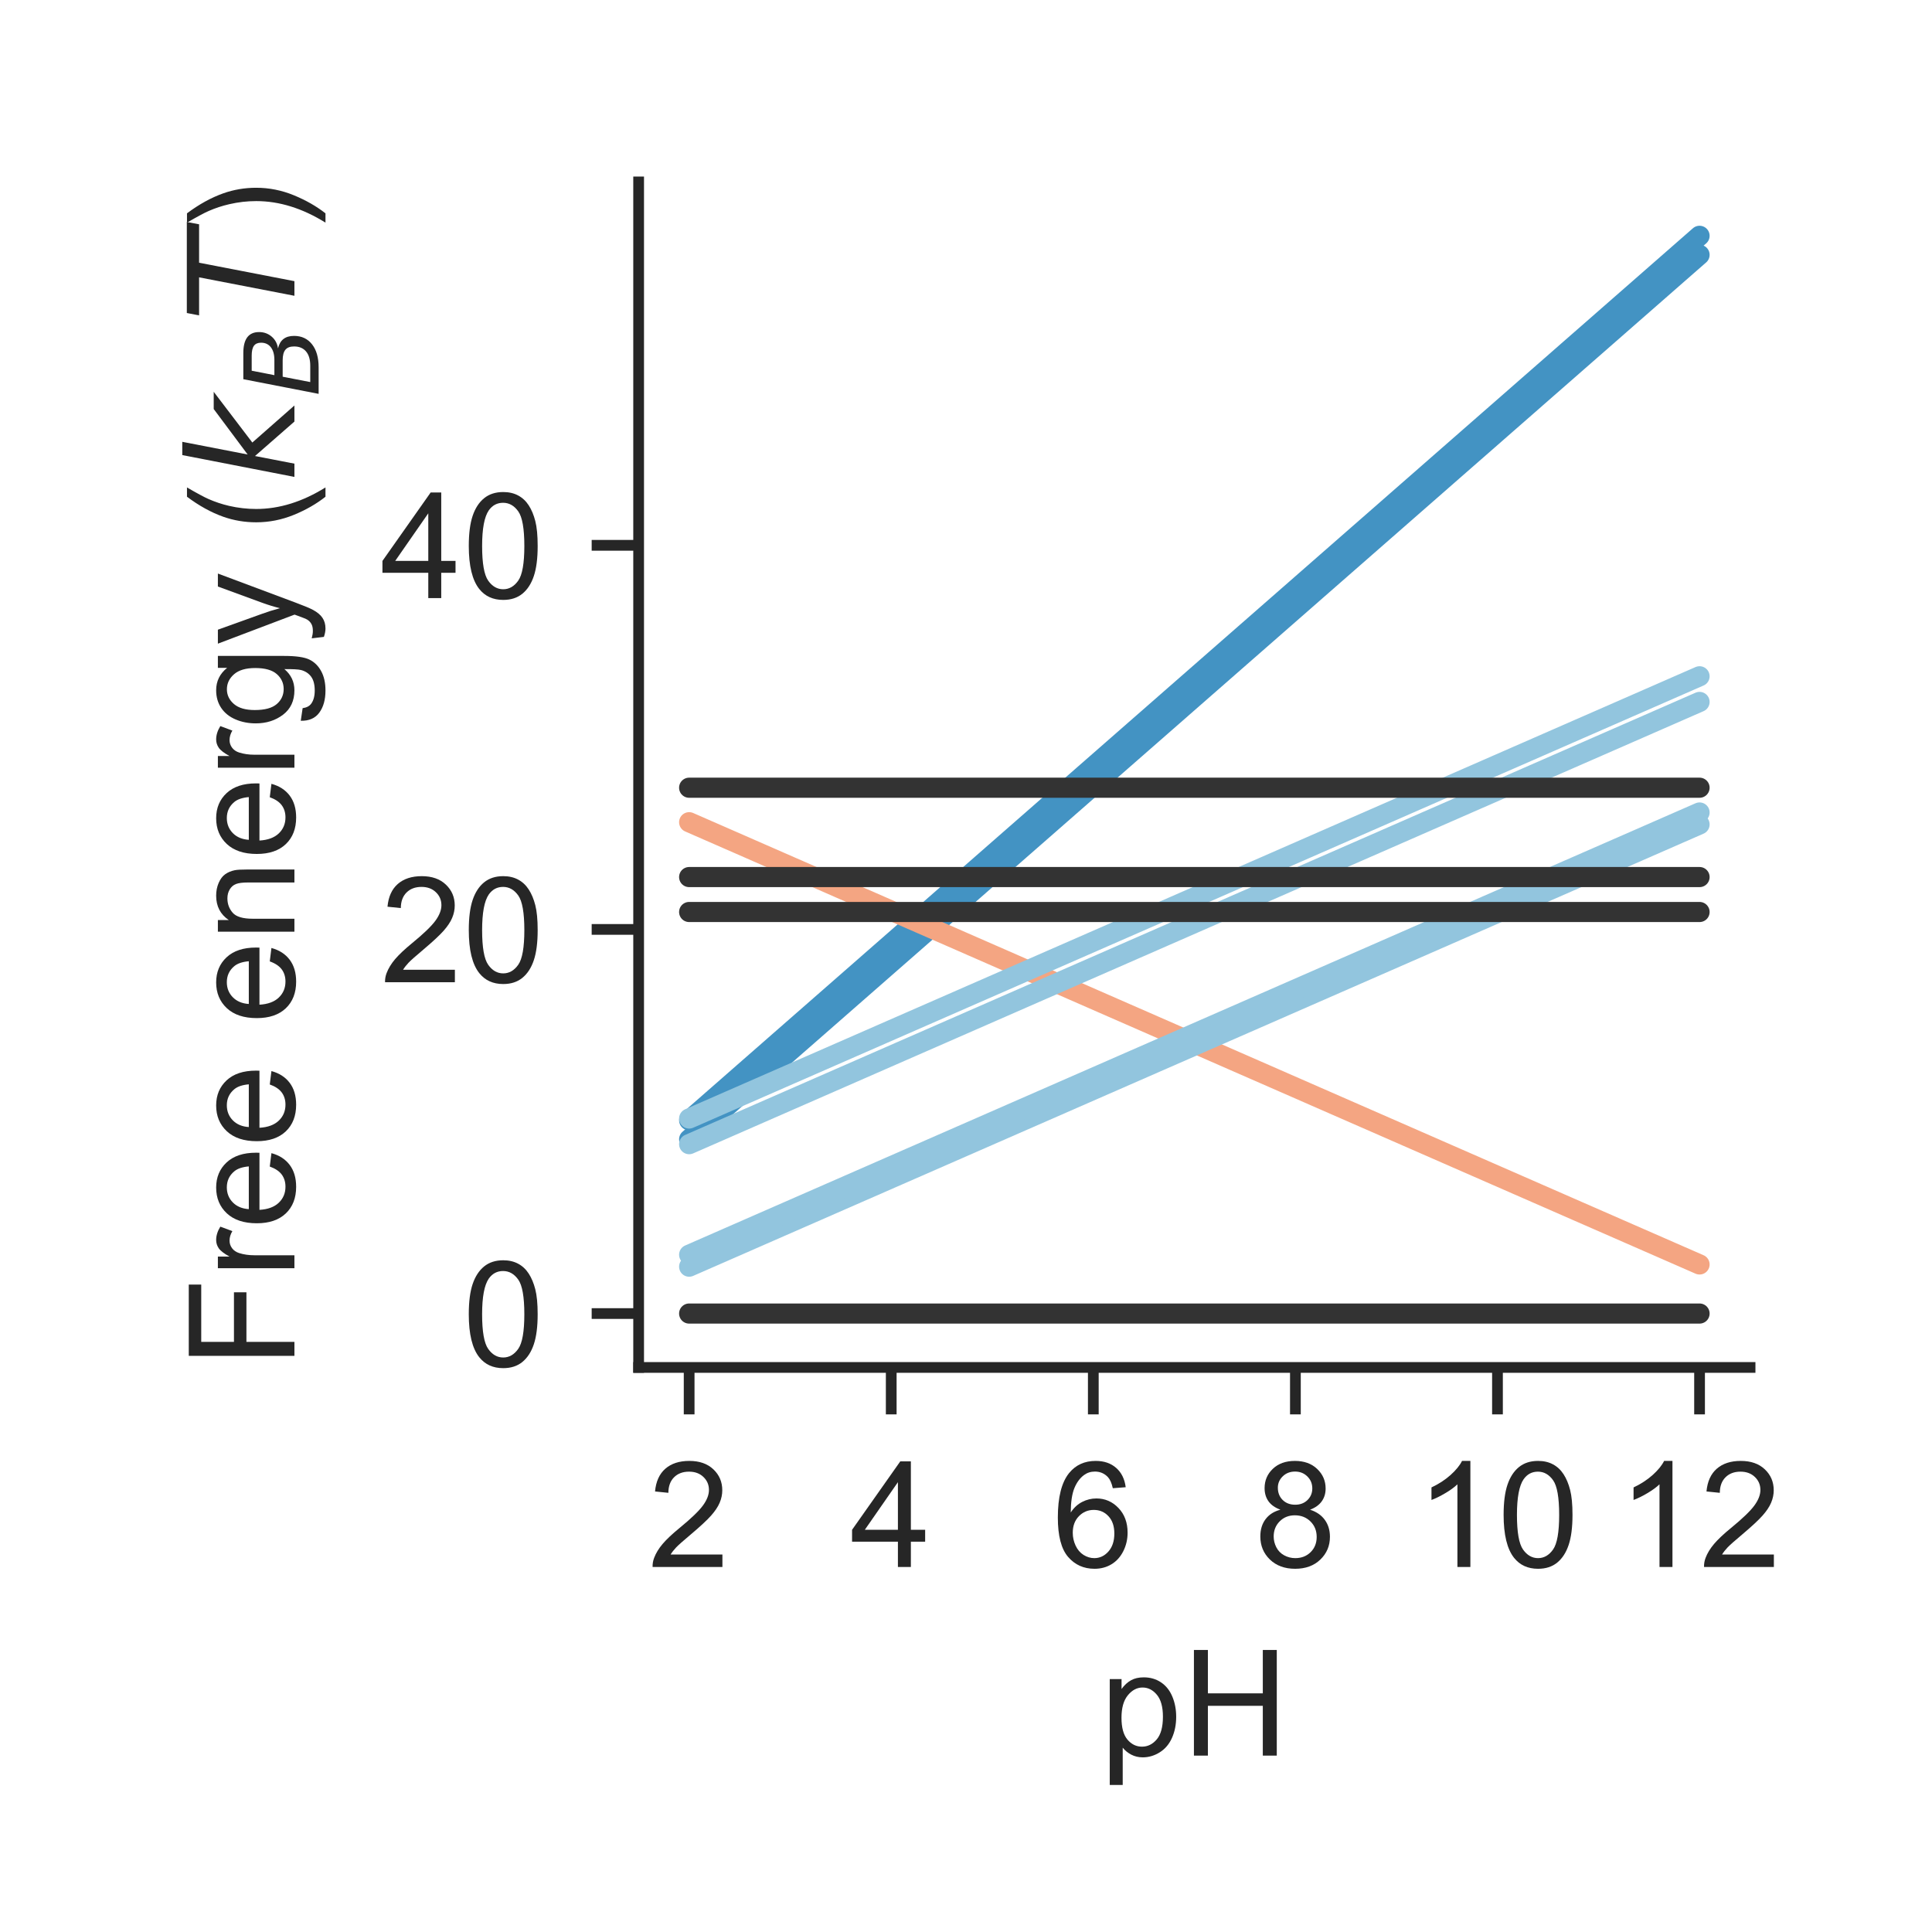 <?xml version="1.0" encoding="utf-8" standalone="no"?>
<!DOCTYPE svg PUBLIC "-//W3C//DTD SVG 1.1//EN"
  "http://www.w3.org/Graphics/SVG/1.1/DTD/svg11.dtd">
<!-- Created with matplotlib (http://matplotlib.org/) -->
<svg height="144pt" version="1.1" viewBox="0 0 144 144" width="144pt" xmlns="http://www.w3.org/2000/svg" xmlns:xlink="http://www.w3.org/1999/xlink">
 <defs>
  <style type="text/css">
*{stroke-linecap:butt;stroke-linejoin:round;}
  </style>
 </defs>
 <g id="figure_1">
  <g id="patch_1">
   <path d="M 0 144 
L 144 144 
L 144 0 
L 0 0 
z
" style="fill:#ffffff;"/>
  </g>
  <g id="axes_1">
   <g id="patch_2">
    <path d="M 47.6 101.92 
L 130.44 101.92 
L 130.44 13.56 
L 47.6 13.56 
z
" style="fill:#ffffff;"/>
   </g>
   <g id="matplotlib.axis_1">
    <g id="xtick_1">
     <g id="line2d_1">
      <defs>
       <path d="M 0 0 
L 0 3.5 
" id="ma3c5b1d5de" style="stroke:#262626;stroke-width:0.8;"/>
      </defs>
      <g>
       <use style="fill:#262626;stroke:#262626;stroke-width:0.8;" x="51.365" xlink:href="#ma3c5b1d5de" y="101.92"/>
      </g>
     </g>
     <g id="text_1">
      <!-- 2 -->
      <defs>
       <path d="M 50.344 8.453 
L 50.344 0 
L 3.031 0 
Q 2.938 3.172 4.047 6.109 
Q 5.859 10.938 9.828 15.625 
Q 13.812 20.312 21.344 26.469 
Q 33.016 36.031 37.109 41.625 
Q 41.219 47.219 41.219 52.203 
Q 41.219 57.422 37.469 61 
Q 33.734 64.594 27.734 64.594 
Q 21.391 64.594 17.578 60.781 
Q 13.766 56.984 13.719 50.25 
L 4.688 51.172 
Q 5.609 61.281 11.656 66.578 
Q 17.719 71.875 27.938 71.875 
Q 38.234 71.875 44.234 66.156 
Q 50.25 60.453 50.25 52 
Q 50.25 47.703 48.484 43.547 
Q 46.734 39.406 42.656 34.812 
Q 38.578 30.219 29.109 22.219 
Q 21.188 15.578 18.938 13.203 
Q 16.703 10.844 15.234 8.453 
z
" id="ArialMT-32"/>
      </defs>
      <g style="fill:#262626;" transform="translate(48.307 116.794)scale(0.11 -0.11)">
       <use xlink:href="#ArialMT-32"/>
      </g>
     </g>
    </g>
    <g id="xtick_2">
     <g id="line2d_2">
      <g>
       <use style="fill:#262626;stroke:#262626;stroke-width:0.8;" x="66.427" xlink:href="#ma3c5b1d5de" y="101.92"/>
      </g>
     </g>
     <g id="text_2">
      <!-- 4 -->
      <defs>
       <path d="M 32.328 0 
L 32.328 17.141 
L 1.266 17.141 
L 1.266 25.203 
L 33.938 71.578 
L 41.109 71.578 
L 41.109 25.203 
L 50.781 25.203 
L 50.781 17.141 
L 41.109 17.141 
L 41.109 0 
z
M 32.328 25.203 
L 32.328 57.469 
L 9.906 25.203 
z
" id="ArialMT-34"/>
      </defs>
      <g style="fill:#262626;" transform="translate(63.369 116.794)scale(0.11 -0.11)">
       <use xlink:href="#ArialMT-34"/>
      </g>
     </g>
    </g>
    <g id="xtick_3">
     <g id="line2d_3">
      <g>
       <use style="fill:#262626;stroke:#262626;stroke-width:0.8;" x="81.489" xlink:href="#ma3c5b1d5de" y="101.92"/>
      </g>
     </g>
     <g id="text_3">
      <!-- 6 -->
      <defs>
       <path d="M 49.75 54.047 
L 41.016 53.375 
Q 39.844 58.547 37.703 60.891 
Q 34.125 64.656 28.906 64.656 
Q 24.703 64.656 21.531 62.312 
Q 17.391 59.281 14.984 53.469 
Q 12.594 47.656 12.5 36.922 
Q 15.672 41.75 20.266 44.094 
Q 24.859 46.438 29.891 46.438 
Q 38.672 46.438 44.844 39.969 
Q 51.031 33.5 51.031 23.25 
Q 51.031 16.5 48.125 10.719 
Q 45.219 4.938 40.141 1.859 
Q 35.062 -1.219 28.609 -1.219 
Q 17.625 -1.219 10.688 6.859 
Q 3.766 14.938 3.766 33.5 
Q 3.766 54.25 11.422 63.672 
Q 18.109 71.875 29.438 71.875 
Q 37.891 71.875 43.281 67.141 
Q 48.688 62.406 49.75 54.047 
z
M 13.875 23.188 
Q 13.875 18.656 15.797 14.5 
Q 17.719 10.359 21.188 8.172 
Q 24.656 6 28.469 6 
Q 34.031 6 38.031 10.484 
Q 42.047 14.984 42.047 22.703 
Q 42.047 30.125 38.078 34.391 
Q 34.125 38.672 28.125 38.672 
Q 22.172 38.672 18.016 34.391 
Q 13.875 30.125 13.875 23.188 
z
" id="ArialMT-36"/>
      </defs>
      <g style="fill:#262626;" transform="translate(78.431 116.794)scale(0.11 -0.11)">
       <use xlink:href="#ArialMT-36"/>
      </g>
     </g>
    </g>
    <g id="xtick_4">
     <g id="line2d_4">
      <g>
       <use style="fill:#262626;stroke:#262626;stroke-width:0.8;" x="96.551" xlink:href="#ma3c5b1d5de" y="101.92"/>
      </g>
     </g>
     <g id="text_4">
      <!-- 8 -->
      <defs>
       <path d="M 17.672 38.812 
Q 12.203 40.828 9.562 44.531 
Q 6.938 48.25 6.938 53.422 
Q 6.938 61.234 12.547 66.547 
Q 18.172 71.875 27.484 71.875 
Q 36.859 71.875 42.578 66.422 
Q 48.297 60.984 48.297 53.172 
Q 48.297 48.188 45.672 44.5 
Q 43.062 40.828 37.75 38.812 
Q 44.344 36.672 47.781 31.875 
Q 51.219 27.094 51.219 20.453 
Q 51.219 11.281 44.719 5.031 
Q 38.234 -1.219 27.641 -1.219 
Q 17.047 -1.219 10.547 5.047 
Q 4.047 11.328 4.047 20.703 
Q 4.047 27.688 7.594 32.391 
Q 11.141 37.109 17.672 38.812 
z
M 15.922 53.719 
Q 15.922 48.641 19.188 45.406 
Q 22.469 42.188 27.688 42.188 
Q 32.766 42.188 36.016 45.375 
Q 39.266 48.578 39.266 53.219 
Q 39.266 58.062 35.906 61.359 
Q 32.562 64.656 27.594 64.656 
Q 22.562 64.656 19.234 61.422 
Q 15.922 58.203 15.922 53.719 
z
M 13.094 20.656 
Q 13.094 16.891 14.875 13.375 
Q 16.656 9.859 20.172 7.922 
Q 23.688 6 27.734 6 
Q 34.031 6 38.125 10.047 
Q 42.234 14.109 42.234 20.359 
Q 42.234 26.703 38.016 30.859 
Q 33.797 35.016 27.438 35.016 
Q 21.234 35.016 17.156 30.906 
Q 13.094 26.812 13.094 20.656 
z
" id="ArialMT-38"/>
      </defs>
      <g style="fill:#262626;" transform="translate(93.492 116.794)scale(0.11 -0.11)">
       <use xlink:href="#ArialMT-38"/>
      </g>
     </g>
    </g>
    <g id="xtick_5">
     <g id="line2d_5">
      <g>
       <use style="fill:#262626;stroke:#262626;stroke-width:0.8;" x="111.613" xlink:href="#ma3c5b1d5de" y="101.92"/>
      </g>
     </g>
     <g id="text_5">
      <!-- 10 -->
      <defs>
       <path d="M 37.25 0 
L 28.469 0 
L 28.469 56 
Q 25.297 52.984 20.141 49.953 
Q 14.984 46.922 10.891 45.406 
L 10.891 53.906 
Q 18.266 57.375 23.781 62.297 
Q 29.297 67.234 31.594 71.875 
L 37.25 71.875 
z
" id="ArialMT-31"/>
       <path d="M 4.156 35.297 
Q 4.156 48 6.766 55.734 
Q 9.375 63.484 14.516 67.672 
Q 19.672 71.875 27.484 71.875 
Q 33.25 71.875 37.594 69.547 
Q 41.938 67.234 44.766 62.859 
Q 47.609 58.5 49.219 52.219 
Q 50.828 45.953 50.828 35.297 
Q 50.828 22.703 48.234 14.969 
Q 45.656 7.234 40.5 3 
Q 35.359 -1.219 27.484 -1.219 
Q 17.141 -1.219 11.234 6.203 
Q 4.156 15.141 4.156 35.297 
z
M 13.188 35.297 
Q 13.188 17.672 17.312 11.828 
Q 21.438 6 27.484 6 
Q 33.547 6 37.672 11.859 
Q 41.797 17.719 41.797 35.297 
Q 41.797 52.984 37.672 58.781 
Q 33.547 64.594 27.391 64.594 
Q 21.344 64.594 17.719 59.469 
Q 13.188 52.938 13.188 35.297 
z
" id="ArialMT-30"/>
      </defs>
      <g style="fill:#262626;" transform="translate(105.496 116.794)scale(0.11 -0.11)">
       <use xlink:href="#ArialMT-31"/>
       <use x="55.615" xlink:href="#ArialMT-30"/>
      </g>
     </g>
    </g>
    <g id="xtick_6">
     <g id="line2d_6">
      <g>
       <use style="fill:#262626;stroke:#262626;stroke-width:0.8;" x="126.675" xlink:href="#ma3c5b1d5de" y="101.92"/>
      </g>
     </g>
     <g id="text_6">
      <!-- 12 -->
      <g style="fill:#262626;" transform="translate(120.558 116.794)scale(0.11 -0.11)">
       <use xlink:href="#ArialMT-31"/>
       <use x="55.615" xlink:href="#ArialMT-32"/>
      </g>
     </g>
    </g>
    <g id="text_7">
     <!-- pH -->
     <defs>
      <path d="M 6.594 -19.875 
L 6.594 51.859 
L 14.594 51.859 
L 14.594 45.125 
Q 17.438 49.078 21 51.047 
Q 24.562 53.031 29.641 53.031 
Q 36.281 53.031 41.359 49.609 
Q 46.438 46.188 49.016 39.953 
Q 51.609 33.734 51.609 26.312 
Q 51.609 18.359 48.75 11.984 
Q 45.906 5.609 40.453 2.219 
Q 35.016 -1.172 29 -1.172 
Q 24.609 -1.172 21.109 0.688 
Q 17.625 2.547 15.375 5.375 
L 15.375 -19.875 
z
M 14.547 25.641 
Q 14.547 15.625 18.594 10.844 
Q 22.656 6.062 28.422 6.062 
Q 34.281 6.062 38.453 11.016 
Q 42.625 15.969 42.625 26.375 
Q 42.625 36.281 38.547 41.203 
Q 34.469 46.141 28.812 46.141 
Q 23.188 46.141 18.859 40.891 
Q 14.547 35.641 14.547 25.641 
z
" id="ArialMT-70"/>
      <path d="M 8.016 0 
L 8.016 71.578 
L 17.484 71.578 
L 17.484 42.188 
L 54.688 42.188 
L 54.688 71.578 
L 64.156 71.578 
L 64.156 0 
L 54.688 0 
L 54.688 33.734 
L 17.484 33.734 
L 17.484 0 
z
" id="ArialMT-48"/>
     </defs>
     <g style="fill:#262626;" transform="translate(81.989 130.853)scale(0.11 -0.11)">
      <use xlink:href="#ArialMT-70"/>
      <use x="55.615" xlink:href="#ArialMT-48"/>
     </g>
    </g>
   </g>
   <g id="matplotlib.axis_2">
    <g id="ytick_1">
     <g id="line2d_7">
      <defs>
       <path d="M 0 0 
L -3.5 0 
" id="m743b76befd" style="stroke:#262626;stroke-width:0.8;"/>
      </defs>
      <g>
       <use style="fill:#262626;stroke:#262626;stroke-width:0.8;" x="47.6" xlink:href="#m743b76befd" y="97.904"/>
      </g>
     </g>
     <g id="text_8">
      <!-- 0 -->
      <g style="fill:#262626;" transform="translate(34.483 101.84)scale(0.11 -0.11)">
       <use xlink:href="#ArialMT-30"/>
      </g>
     </g>
    </g>
    <g id="ytick_2">
     <g id="line2d_8">
      <g>
       <use style="fill:#262626;stroke:#262626;stroke-width:0.8;" x="47.6" xlink:href="#m743b76befd" y="69.274"/>
      </g>
     </g>
     <g id="text_9">
      <!-- 20 -->
      <g style="fill:#262626;" transform="translate(28.366 73.21)scale(0.11 -0.11)">
       <use xlink:href="#ArialMT-32"/>
       <use x="55.615" xlink:href="#ArialMT-30"/>
      </g>
     </g>
    </g>
    <g id="ytick_3">
     <g id="line2d_9">
      <g>
       <use style="fill:#262626;stroke:#262626;stroke-width:0.8;" x="47.6" xlink:href="#m743b76befd" y="40.644"/>
      </g>
     </g>
     <g id="text_10">
      <!-- 40 -->
      <g style="fill:#262626;" transform="translate(28.366 44.58)scale(0.11 -0.11)">
       <use xlink:href="#ArialMT-34"/>
       <use x="55.615" xlink:href="#ArialMT-30"/>
      </g>
     </g>
    </g>
    <g id="text_11">
     <!-- Free energy ($k_B T$) -->
     <defs>
      <path d="M 8.203 0 
L 8.203 71.578 
L 56.5 71.578 
L 56.5 63.141 
L 17.672 63.141 
L 17.672 40.969 
L 51.266 40.969 
L 51.266 32.516 
L 17.672 32.516 
L 17.672 0 
z
" id="ArialMT-46"/>
      <path d="M 6.5 0 
L 6.5 51.859 
L 14.406 51.859 
L 14.406 44 
Q 17.438 49.516 20 51.266 
Q 22.562 53.031 25.641 53.031 
Q 30.078 53.031 34.672 50.203 
L 31.641 42.047 
Q 28.422 43.953 25.203 43.953 
Q 22.312 43.953 20.016 42.219 
Q 17.719 40.484 16.75 37.406 
Q 15.281 32.719 15.281 27.156 
L 15.281 0 
z
" id="ArialMT-72"/>
      <path d="M 42.094 16.703 
L 51.172 15.578 
Q 49.031 7.625 43.219 3.219 
Q 37.406 -1.172 28.375 -1.172 
Q 17 -1.172 10.328 5.828 
Q 3.656 12.844 3.656 25.484 
Q 3.656 38.578 10.391 45.797 
Q 17.141 53.031 27.875 53.031 
Q 38.281 53.031 44.875 45.953 
Q 51.469 38.875 51.469 26.031 
Q 51.469 25.25 51.422 23.688 
L 12.75 23.688 
Q 13.234 15.141 17.578 10.594 
Q 21.922 6.062 28.422 6.062 
Q 33.25 6.062 36.672 8.594 
Q 40.094 11.141 42.094 16.703 
z
M 13.234 30.906 
L 42.188 30.906 
Q 41.609 37.453 38.875 40.719 
Q 34.672 45.797 27.984 45.797 
Q 21.922 45.797 17.797 41.75 
Q 13.672 37.703 13.234 30.906 
z
" id="ArialMT-65"/>
      <path id="ArialMT-20"/>
      <path d="M 6.594 0 
L 6.594 51.859 
L 14.5 51.859 
L 14.5 44.484 
Q 20.219 53.031 31 53.031 
Q 35.688 53.031 39.625 51.344 
Q 43.562 49.656 45.516 46.922 
Q 47.469 44.188 48.25 40.438 
Q 48.734 37.984 48.734 31.891 
L 48.734 0 
L 39.938 0 
L 39.938 31.547 
Q 39.938 36.922 38.906 39.578 
Q 37.891 42.234 35.281 43.812 
Q 32.672 45.406 29.156 45.406 
Q 23.531 45.406 19.453 41.844 
Q 15.375 38.281 15.375 28.328 
L 15.375 0 
z
" id="ArialMT-6e"/>
      <path d="M 4.984 -4.297 
L 13.531 -5.562 
Q 14.062 -9.516 16.5 -11.328 
Q 19.781 -13.766 25.438 -13.766 
Q 31.547 -13.766 34.859 -11.328 
Q 38.188 -8.891 39.359 -4.5 
Q 40.047 -1.812 39.984 6.781 
Q 34.234 0 25.641 0 
Q 14.938 0 9.078 7.719 
Q 3.219 15.438 3.219 26.219 
Q 3.219 33.641 5.906 39.906 
Q 8.594 46.188 13.688 49.609 
Q 18.797 53.031 25.688 53.031 
Q 34.859 53.031 40.828 45.609 
L 40.828 51.859 
L 48.922 51.859 
L 48.922 7.031 
Q 48.922 -5.078 46.453 -10.125 
Q 44 -15.188 38.641 -18.109 
Q 33.297 -21.047 25.484 -21.047 
Q 16.219 -21.047 10.5 -16.875 
Q 4.781 -12.703 4.984 -4.297 
z
M 12.25 26.859 
Q 12.25 16.656 16.297 11.969 
Q 20.359 7.281 26.469 7.281 
Q 32.516 7.281 36.609 11.938 
Q 40.719 16.609 40.719 26.562 
Q 40.719 36.078 36.5 40.906 
Q 32.281 45.75 26.312 45.75 
Q 20.453 45.75 16.344 40.984 
Q 12.25 36.234 12.25 26.859 
z
" id="ArialMT-67"/>
      <path d="M 6.203 -19.969 
L 5.219 -11.719 
Q 8.109 -12.5 10.25 -12.5 
Q 13.188 -12.5 14.938 -11.516 
Q 16.703 -10.547 17.828 -8.797 
Q 18.656 -7.469 20.516 -2.25 
Q 20.75 -1.516 21.297 -0.094 
L 1.609 51.859 
L 11.078 51.859 
L 21.875 21.828 
Q 23.969 16.109 25.641 9.812 
Q 27.156 15.875 29.25 21.625 
L 40.328 51.859 
L 49.125 51.859 
L 29.391 -0.875 
Q 26.219 -9.422 24.469 -12.641 
Q 22.125 -17 19.094 -19.016 
Q 16.062 -21.047 11.859 -21.047 
Q 9.328 -21.047 6.203 -19.969 
z
" id="ArialMT-79"/>
      <path d="M 23.391 -21.047 
Q 16.109 -11.859 11.078 0.438 
Q 6.062 12.75 6.062 25.922 
Q 6.062 37.547 9.812 48.188 
Q 14.203 60.547 23.391 72.797 
L 29.688 72.797 
Q 23.781 62.641 21.875 58.297 
Q 18.891 51.562 17.188 44.234 
Q 15.094 35.109 15.094 25.875 
Q 15.094 2.391 29.688 -21.047 
z
" id="ArialMT-28"/>
      <path d="M 18.312 75.984 
L 27.297 75.984 
L 18.703 31.688 
L 49.516 54.688 
L 61.188 54.688 
L 26.812 28.516 
L 51.906 0 
L 41.016 0 
L 17.672 26.703 
L 12.5 0 
L 3.516 0 
z
" id="DejaVuSans-Oblique-6b"/>
      <path d="M 16.891 72.906 
L 42.094 72.906 
Q 52.344 72.906 57.422 69.094 
Q 62.5 65.281 62.5 57.625 
Q 62.5 50.594 58.125 45.484 
Q 53.766 40.375 46.688 39.312 
Q 52.734 37.938 55.766 34.078 
Q 58.797 30.219 58.797 23.781 
Q 58.797 12.797 50.656 6.391 
Q 42.531 0 28.422 0 
L 2.688 0 
z
M 19.281 34.812 
L 14.109 8.109 
L 29.984 8.109 
Q 38.922 8.109 43.75 12.203 
Q 48.578 16.312 48.578 23.781 
Q 48.578 29.547 45.375 32.172 
Q 42.188 34.812 35.109 34.812 
z
M 25.094 64.797 
L 20.797 42.828 
L 35.5 42.828 
Q 43.359 42.828 47.781 46.234 
Q 52.203 49.656 52.203 55.719 
Q 52.203 60.453 49.219 62.625 
Q 46.234 64.797 39.703 64.797 
z
" id="DejaVuSans-Oblique-42"/>
      <path d="M 5.906 72.906 
L 67.578 72.906 
L 66.016 64.594 
L 39.984 64.594 
L 27.484 0 
L 17.578 0 
L 30.078 64.594 
L 4.297 64.594 
z
" id="DejaVuSans-Oblique-54"/>
      <path d="M 12.359 -21.047 
L 6.062 -21.047 
Q 20.656 2.391 20.656 25.875 
Q 20.656 35.062 18.562 44.094 
Q 16.891 51.422 13.922 58.156 
Q 12.016 62.547 6.062 72.797 
L 12.359 72.797 
Q 21.531 60.547 25.922 48.188 
Q 29.688 37.547 29.688 25.922 
Q 29.688 12.75 24.625 0.438 
Q 19.578 -11.859 12.359 -21.047 
z
" id="ArialMT-29"/>
     </defs>
     <g style="fill:#262626;" transform="translate(21.946 101.96)rotate(-90)scale(0.11 -0.11)">
      <use transform="translate(0 0.016)" xlink:href="#ArialMT-46"/>
      <use transform="translate(61.084 0.016)" xlink:href="#ArialMT-72"/>
      <use transform="translate(94.385 0.016)" xlink:href="#ArialMT-65"/>
      <use transform="translate(150 0.016)" xlink:href="#ArialMT-65"/>
      <use transform="translate(205.615 0.016)" xlink:href="#ArialMT-20"/>
      <use transform="translate(233.398 0.016)" xlink:href="#ArialMT-65"/>
      <use transform="translate(289.014 0.016)" xlink:href="#ArialMT-6e"/>
      <use transform="translate(344.629 0.016)" xlink:href="#ArialMT-65"/>
      <use transform="translate(400.244 0.016)" xlink:href="#ArialMT-72"/>
      <use transform="translate(433.545 0.016)" xlink:href="#ArialMT-67"/>
      <use transform="translate(489.16 0.016)" xlink:href="#ArialMT-79"/>
      <use transform="translate(539.16 0.016)" xlink:href="#ArialMT-20"/>
      <use transform="translate(566.943 0.016)" xlink:href="#ArialMT-28"/>
      <use transform="translate(600.244 0.016)" xlink:href="#DejaVuSans-Oblique-6b"/>
      <use transform="translate(658.154 -16.391)scale(0.7)" xlink:href="#DejaVuSans-Oblique-42"/>
      <use transform="translate(708.911 0.016)" xlink:href="#DejaVuSans-Oblique-54"/>
      <use transform="translate(769.995 0.016)" xlink:href="#ArialMT-29"/>
     </g>
    </g>
   </g>
   <g id="patch_3">
    <path d="M 47.6 101.92 
L 47.6 13.56 
" style="fill:none;stroke:#262626;stroke-linecap:square;stroke-linejoin:miter;stroke-width:0.8;"/>
   </g>
   <g id="patch_4">
    <path d="M 47.6 101.92 
L 130.44 101.92 
" style="fill:none;stroke:#262626;stroke-linecap:square;stroke-linejoin:miter;stroke-width:0.8;"/>
   </g>
   <g id="line2d_10">
    <path clip-path="url(#p84626bba88)" d="M 51.365 83.499 
L 52.119 82.84 
L 52.872 82.181 
L 53.625 81.522 
L 54.378 80.863 
L 55.131 80.203 
L 55.884 79.544 
L 56.637 78.885 
L 57.39 78.226 
L 58.143 77.566 
L 58.896 76.907 
L 59.649 76.248 
L 60.403 75.589 
L 61.156 74.929 
L 61.909 74.27 
L 62.662 73.611 
L 63.415 72.952 
L 64.168 72.293 
L 64.921 71.633 
L 65.674 70.974 
L 66.427 70.315 
L 67.18 69.656 
L 67.933 68.996 
L 68.687 68.337 
L 69.44 67.678 
L 70.193 67.019 
L 70.946 66.359 
L 71.699 65.7 
L 72.452 65.041 
L 73.205 64.382 
L 73.958 63.723 
L 74.711 63.063 
L 75.464 62.404 
L 76.217 61.745 
L 76.971 61.086 
L 77.724 60.426 
L 78.477 59.767 
L 79.23 59.108 
L 79.983 58.449 
L 80.736 57.789 
L 81.489 57.13 
L 82.242 56.471 
L 82.995 55.812 
L 83.748 55.153 
L 84.501 54.493 
L 85.255 53.834 
L 86.008 53.175 
L 86.761 52.516 
L 87.514 51.856 
L 88.267 51.197 
L 89.02 50.538 
L 89.773 49.879 
L 90.526 49.219 
L 91.279 48.56 
L 92.032 47.901 
L 92.785 47.242 
L 93.539 46.583 
L 94.292 45.923 
L 95.045 45.264 
L 95.798 44.605 
L 96.551 43.946 
L 97.304 43.286 
L 98.057 42.627 
L 98.81 41.968 
L 99.563 41.309 
L 100.316 40.649 
L 101.069 39.99 
L 101.823 39.331 
L 102.576 38.672 
L 103.329 38.013 
L 104.082 37.353 
L 104.835 36.694 
L 105.588 36.035 
L 106.341 35.376 
L 107.094 34.716 
L 107.847 34.057 
L 108.6 33.398 
L 109.353 32.739 
L 110.107 32.079 
L 110.86 31.42 
L 111.613 30.761 
L 112.366 30.102 
L 113.119 29.443 
L 113.872 28.783 
L 114.625 28.124 
L 115.378 27.465 
L 116.131 26.806 
L 116.884 26.146 
L 117.637 25.487 
L 118.391 24.828 
L 119.144 24.169 
L 119.897 23.509 
L 120.65 22.85 
L 121.403 22.191 
L 122.156 21.532 
L 122.909 20.873 
L 123.662 20.213 
L 124.415 19.554 
L 125.168 18.895 
L 125.921 18.236 
L 126.675 17.576 
" style="fill:none;stroke:#4393c3;stroke-linecap:round;stroke-width:1.5;"/>
   </g>
   <g id="line2d_11">
    <path clip-path="url(#p84626bba88)" d="M 51.365 84.917 
L 52.119 84.258 
L 52.872 83.598 
L 53.625 82.939 
L 54.378 82.28 
L 55.131 81.621 
L 55.884 80.961 
L 56.637 80.302 
L 57.39 79.643 
L 58.143 78.984 
L 58.896 78.324 
L 59.649 77.665 
L 60.403 77.006 
L 61.156 76.347 
L 61.909 75.688 
L 62.662 75.028 
L 63.415 74.369 
L 64.168 73.71 
L 64.921 73.051 
L 65.674 72.391 
L 66.427 71.732 
L 67.18 71.073 
L 67.933 70.414 
L 68.687 69.754 
L 69.44 69.095 
L 70.193 68.436 
L 70.946 67.777 
L 71.699 67.118 
L 72.452 66.458 
L 73.205 65.799 
L 73.958 65.14 
L 74.711 64.481 
L 75.464 63.821 
L 76.217 63.162 
L 76.971 62.503 
L 77.724 61.844 
L 78.477 61.184 
L 79.23 60.525 
L 79.983 59.866 
L 80.736 59.207 
L 81.489 58.548 
L 82.242 57.888 
L 82.995 57.229 
L 83.748 56.57 
L 84.501 55.911 
L 85.255 55.251 
L 86.008 54.592 
L 86.761 53.933 
L 87.514 53.274 
L 88.267 52.614 
L 89.02 51.955 
L 89.773 51.296 
L 90.526 50.637 
L 91.279 49.978 
L 92.032 49.318 
L 92.785 48.659 
L 93.539 48 
L 94.292 47.341 
L 95.045 46.681 
L 95.798 46.022 
L 96.551 45.363 
L 97.304 44.704 
L 98.057 44.044 
L 98.81 43.385 
L 99.563 42.726 
L 100.316 42.067 
L 101.069 41.408 
L 101.823 40.748 
L 102.576 40.089 
L 103.329 39.43 
L 104.082 38.771 
L 104.835 38.111 
L 105.588 37.452 
L 106.341 36.793 
L 107.094 36.134 
L 107.847 35.474 
L 108.6 34.815 
L 109.353 34.156 
L 110.107 33.497 
L 110.86 32.838 
L 111.613 32.178 
L 112.366 31.519 
L 113.119 30.86 
L 113.872 30.201 
L 114.625 29.541 
L 115.378 28.882 
L 116.131 28.223 
L 116.884 27.564 
L 117.637 26.904 
L 118.391 26.245 
L 119.144 25.586 
L 119.897 24.927 
L 120.65 24.268 
L 121.403 23.608 
L 122.156 22.949 
L 122.909 22.29 
L 123.662 21.631 
L 124.415 20.971 
L 125.168 20.312 
L 125.921 19.653 
L 126.675 18.994 
" style="fill:none;stroke:#4393c3;stroke-linecap:round;stroke-width:1.5;"/>
   </g>
   <g id="line2d_12">
    <path clip-path="url(#p84626bba88)" d="M 51.365 61.283 
L 52.119 61.613 
L 52.872 61.943 
L 53.625 62.272 
L 54.378 62.602 
L 55.131 62.931 
L 55.884 63.261 
L 56.637 63.591 
L 57.39 63.92 
L 58.143 64.25 
L 58.896 64.58 
L 59.649 64.909 
L 60.403 65.239 
L 61.156 65.568 
L 61.909 65.898 
L 62.662 66.228 
L 63.415 66.557 
L 64.168 66.887 
L 64.921 67.216 
L 65.674 67.546 
L 66.427 67.876 
L 67.18 68.205 
L 67.933 68.535 
L 68.687 68.865 
L 69.44 69.194 
L 70.193 69.524 
L 70.946 69.853 
L 71.699 70.183 
L 72.452 70.513 
L 73.205 70.842 
L 73.958 71.172 
L 74.711 71.501 
L 75.464 71.831 
L 76.217 72.161 
L 76.971 72.49 
L 77.724 72.82 
L 78.477 73.15 
L 79.23 73.479 
L 79.983 73.809 
L 80.736 74.138 
L 81.489 74.468 
L 82.242 74.798 
L 82.995 75.127 
L 83.748 75.457 
L 84.501 75.786 
L 85.255 76.116 
L 86.008 76.446 
L 86.761 76.775 
L 87.514 77.105 
L 88.267 77.435 
L 89.02 77.764 
L 89.773 78.094 
L 90.526 78.423 
L 91.279 78.753 
L 92.032 79.083 
L 92.785 79.412 
L 93.539 79.742 
L 94.292 80.071 
L 95.045 80.401 
L 95.798 80.731 
L 96.551 81.06 
L 97.304 81.39 
L 98.057 81.72 
L 98.81 82.049 
L 99.563 82.379 
L 100.316 82.708 
L 101.069 83.038 
L 101.823 83.368 
L 102.576 83.697 
L 103.329 84.027 
L 104.082 84.356 
L 104.835 84.686 
L 105.588 85.016 
L 106.341 85.345 
L 107.094 85.675 
L 107.847 86.005 
L 108.6 86.334 
L 109.353 86.664 
L 110.107 86.993 
L 110.86 87.323 
L 111.613 87.653 
L 112.366 87.982 
L 113.119 88.312 
L 113.872 88.641 
L 114.625 88.971 
L 115.378 89.301 
L 116.131 89.63 
L 116.884 89.96 
L 117.637 90.29 
L 118.391 90.619 
L 119.144 90.949 
L 119.897 91.278 
L 120.65 91.608 
L 121.403 91.938 
L 122.156 92.267 
L 122.909 92.597 
L 123.662 92.926 
L 124.415 93.256 
L 125.168 93.586 
L 125.921 93.915 
L 126.675 94.245 
" style="fill:none;stroke:#f4a582;stroke-linecap:round;stroke-width:1.5;"/>
   </g>
   <g id="line2d_13">
    <path clip-path="url(#p84626bba88)" d="M 51.365 94.41 
L 52.119 94.08 
L 52.872 93.75 
L 53.625 93.421 
L 54.378 93.091 
L 55.131 92.762 
L 55.884 92.432 
L 56.637 92.102 
L 57.39 91.773 
L 58.143 91.443 
L 58.896 91.114 
L 59.649 90.784 
L 60.403 90.454 
L 61.156 90.125 
L 61.909 89.795 
L 62.662 89.465 
L 63.415 89.136 
L 64.168 88.806 
L 64.921 88.477 
L 65.674 88.147 
L 66.427 87.817 
L 67.18 87.488 
L 67.933 87.158 
L 68.687 86.829 
L 69.44 86.499 
L 70.193 86.169 
L 70.946 85.84 
L 71.699 85.51 
L 72.452 85.18 
L 73.205 84.851 
L 73.958 84.521 
L 74.711 84.192 
L 75.464 83.862 
L 76.217 83.532 
L 76.971 83.203 
L 77.724 82.873 
L 78.477 82.544 
L 79.23 82.214 
L 79.983 81.884 
L 80.736 81.555 
L 81.489 81.225 
L 82.242 80.895 
L 82.995 80.566 
L 83.748 80.236 
L 84.501 79.907 
L 85.255 79.577 
L 86.008 79.247 
L 86.761 78.918 
L 87.514 78.588 
L 88.267 78.259 
L 89.02 77.929 
L 89.773 77.599 
L 90.526 77.27 
L 91.279 76.94 
L 92.032 76.61 
L 92.785 76.281 
L 93.539 75.951 
L 94.292 75.622 
L 95.045 75.292 
L 95.798 74.962 
L 96.551 74.633 
L 97.304 74.303 
L 98.057 73.974 
L 98.81 73.644 
L 99.563 73.314 
L 100.316 72.985 
L 101.069 72.655 
L 101.823 72.325 
L 102.576 71.996 
L 103.329 71.666 
L 104.082 71.337 
L 104.835 71.007 
L 105.588 70.677 
L 106.341 70.348 
L 107.094 70.018 
L 107.847 69.689 
L 108.6 69.359 
L 109.353 69.029 
L 110.107 68.7 
L 110.86 68.37 
L 111.613 68.04 
L 112.366 67.711 
L 113.119 67.381 
L 113.872 67.052 
L 114.625 66.722 
L 115.378 66.392 
L 116.131 66.063 
L 116.884 65.733 
L 117.637 65.404 
L 118.391 65.074 
L 119.144 64.744 
L 119.897 64.415 
L 120.65 64.085 
L 121.403 63.755 
L 122.156 63.426 
L 122.909 63.096 
L 123.662 62.767 
L 124.415 62.437 
L 125.168 62.107 
L 125.921 61.778 
L 126.675 61.448 
" style="fill:none;stroke:#92c5de;stroke-linecap:round;stroke-width:1.5;"/>
   </g>
   <g id="line2d_14">
    <path clip-path="url(#p84626bba88)" d="M 51.365 85.279 
L 52.119 84.95 
L 52.872 84.62 
L 53.625 84.291 
L 54.378 83.961 
L 55.131 83.631 
L 55.884 83.302 
L 56.637 82.972 
L 57.39 82.642 
L 58.143 82.313 
L 58.896 81.983 
L 59.649 81.654 
L 60.403 81.324 
L 61.156 80.994 
L 61.909 80.665 
L 62.662 80.335 
L 63.415 80.006 
L 64.168 79.676 
L 64.921 79.346 
L 65.674 79.017 
L 66.427 78.687 
L 67.18 78.357 
L 67.933 78.028 
L 68.687 77.698 
L 69.44 77.369 
L 70.193 77.039 
L 70.946 76.709 
L 71.699 76.38 
L 72.452 76.05 
L 73.205 75.721 
L 73.958 75.391 
L 74.711 75.061 
L 75.464 74.732 
L 76.217 74.402 
L 76.971 74.072 
L 77.724 73.743 
L 78.477 73.413 
L 79.23 73.084 
L 79.983 72.754 
L 80.736 72.424 
L 81.489 72.095 
L 82.242 71.765 
L 82.995 71.436 
L 83.748 71.106 
L 84.501 70.776 
L 85.255 70.447 
L 86.008 70.117 
L 86.761 69.787 
L 87.514 69.458 
L 88.267 69.128 
L 89.02 68.799 
L 89.773 68.469 
L 90.526 68.139 
L 91.279 67.81 
L 92.032 67.48 
L 92.785 67.151 
L 93.539 66.821 
L 94.292 66.491 
L 95.045 66.162 
L 95.798 65.832 
L 96.551 65.502 
L 97.304 65.173 
L 98.057 64.843 
L 98.81 64.514 
L 99.563 64.184 
L 100.316 63.854 
L 101.069 63.525 
L 101.823 63.195 
L 102.576 62.866 
L 103.329 62.536 
L 104.082 62.206 
L 104.835 61.877 
L 105.588 61.547 
L 106.341 61.217 
L 107.094 60.888 
L 107.847 60.558 
L 108.6 60.229 
L 109.353 59.899 
L 110.107 59.569 
L 110.86 59.24 
L 111.613 58.91 
L 112.366 58.581 
L 113.119 58.251 
L 113.872 57.921 
L 114.625 57.592 
L 115.378 57.262 
L 116.131 56.932 
L 116.884 56.603 
L 117.637 56.273 
L 118.391 55.944 
L 119.144 55.614 
L 119.897 55.284 
L 120.65 54.955 
L 121.403 54.625 
L 122.156 54.296 
L 122.909 53.966 
L 123.662 53.636 
L 124.415 53.307 
L 125.168 52.977 
L 125.921 52.647 
L 126.675 52.318 
" style="fill:none;stroke:#92c5de;stroke-linecap:round;stroke-width:1.5;"/>
   </g>
   <g id="line2d_15">
    <path clip-path="url(#p84626bba88)" d="M 51.365 93.52 
L 52.119 93.19 
L 52.872 92.861 
L 53.625 92.531 
L 54.378 92.201 
L 55.131 91.872 
L 55.884 91.542 
L 56.637 91.212 
L 57.39 90.883 
L 58.143 90.553 
L 58.896 90.224 
L 59.649 89.894 
L 60.403 89.564 
L 61.156 89.235 
L 61.909 88.905 
L 62.662 88.576 
L 63.415 88.246 
L 64.168 87.916 
L 64.921 87.587 
L 65.674 87.257 
L 66.427 86.927 
L 67.18 86.598 
L 67.933 86.268 
L 68.687 85.939 
L 69.44 85.609 
L 70.193 85.279 
L 70.946 84.95 
L 71.699 84.62 
L 72.452 84.291 
L 73.205 83.961 
L 73.958 83.631 
L 74.711 83.302 
L 75.464 82.972 
L 76.217 82.642 
L 76.971 82.313 
L 77.724 81.983 
L 78.477 81.654 
L 79.23 81.324 
L 79.983 80.994 
L 80.736 80.665 
L 81.489 80.335 
L 82.242 80.006 
L 82.995 79.676 
L 83.748 79.346 
L 84.501 79.017 
L 85.255 78.687 
L 86.008 78.357 
L 86.761 78.028 
L 87.514 77.698 
L 88.267 77.369 
L 89.02 77.039 
L 89.773 76.709 
L 90.526 76.38 
L 91.279 76.05 
L 92.032 75.721 
L 92.785 75.391 
L 93.539 75.061 
L 94.292 74.732 
L 95.045 74.402 
L 95.798 74.072 
L 96.551 73.743 
L 97.304 73.413 
L 98.057 73.084 
L 98.81 72.754 
L 99.563 72.424 
L 100.316 72.095 
L 101.069 71.765 
L 101.823 71.436 
L 102.576 71.106 
L 103.329 70.776 
L 104.082 70.447 
L 104.835 70.117 
L 105.588 69.787 
L 106.341 69.458 
L 107.094 69.128 
L 107.847 68.799 
L 108.6 68.469 
L 109.353 68.139 
L 110.107 67.81 
L 110.86 67.48 
L 111.613 67.151 
L 112.366 66.821 
L 113.119 66.491 
L 113.872 66.162 
L 114.625 65.832 
L 115.378 65.502 
L 116.131 65.173 
L 116.884 64.843 
L 117.637 64.514 
L 118.391 64.184 
L 119.144 63.854 
L 119.897 63.525 
L 120.65 63.195 
L 121.403 62.866 
L 122.156 62.536 
L 122.909 62.206 
L 123.662 61.877 
L 124.415 61.547 
L 125.168 61.217 
L 125.921 60.888 
L 126.675 60.558 
" style="fill:none;stroke:#92c5de;stroke-linecap:round;stroke-width:1.5;"/>
   </g>
   <g id="line2d_16">
    <path clip-path="url(#p84626bba88)" d="M 51.365 83.368 
L 52.119 83.038 
L 52.872 82.708 
L 53.625 82.379 
L 54.378 82.049 
L 55.131 81.72 
L 55.884 81.39 
L 56.637 81.06 
L 57.39 80.731 
L 58.143 80.401 
L 58.896 80.071 
L 59.649 79.742 
L 60.403 79.412 
L 61.156 79.083 
L 61.909 78.753 
L 62.662 78.423 
L 63.415 78.094 
L 64.168 77.764 
L 64.921 77.435 
L 65.674 77.105 
L 66.427 76.775 
L 67.18 76.446 
L 67.933 76.116 
L 68.687 75.786 
L 69.44 75.457 
L 70.193 75.127 
L 70.946 74.798 
L 71.699 74.468 
L 72.452 74.138 
L 73.205 73.809 
L 73.958 73.479 
L 74.711 73.15 
L 75.464 72.82 
L 76.217 72.49 
L 76.971 72.161 
L 77.724 71.831 
L 78.477 71.501 
L 79.23 71.172 
L 79.983 70.842 
L 80.736 70.513 
L 81.489 70.183 
L 82.242 69.853 
L 82.995 69.524 
L 83.748 69.194 
L 84.501 68.865 
L 85.255 68.535 
L 86.008 68.205 
L 86.761 67.876 
L 87.514 67.546 
L 88.267 67.216 
L 89.02 66.887 
L 89.773 66.557 
L 90.526 66.228 
L 91.279 65.898 
L 92.032 65.568 
L 92.785 65.239 
L 93.539 64.909 
L 94.292 64.58 
L 95.045 64.25 
L 95.798 63.92 
L 96.551 63.591 
L 97.304 63.261 
L 98.057 62.931 
L 98.81 62.602 
L 99.563 62.272 
L 100.316 61.943 
L 101.069 61.613 
L 101.823 61.283 
L 102.576 60.954 
L 103.329 60.624 
L 104.082 60.295 
L 104.835 59.965 
L 105.588 59.635 
L 106.341 59.306 
L 107.094 58.976 
L 107.847 58.646 
L 108.6 58.317 
L 109.353 57.987 
L 110.107 57.658 
L 110.86 57.328 
L 111.613 56.998 
L 112.366 56.669 
L 113.119 56.339 
L 113.872 56.01 
L 114.625 55.68 
L 115.378 55.35 
L 116.131 55.021 
L 116.884 54.691 
L 117.637 54.361 
L 118.391 54.032 
L 119.144 53.702 
L 119.897 53.373 
L 120.65 53.043 
L 121.403 52.713 
L 122.156 52.384 
L 122.909 52.054 
L 123.662 51.725 
L 124.415 51.395 
L 125.168 51.065 
L 125.921 50.736 
L 126.675 50.406 
" style="fill:none;stroke:#92c5de;stroke-linecap:round;stroke-width:1.5;"/>
   </g>
   <g id="line2d_17">
    <path clip-path="url(#p84626bba88)" d="M 51.365 97.904 
L 52.119 97.904 
L 52.872 97.904 
L 53.625 97.904 
L 54.378 97.904 
L 55.131 97.904 
L 55.884 97.904 
L 56.637 97.904 
L 57.39 97.904 
L 58.143 97.904 
L 58.896 97.904 
L 59.649 97.904 
L 60.403 97.904 
L 61.156 97.904 
L 61.909 97.904 
L 62.662 97.904 
L 63.415 97.904 
L 64.168 97.904 
L 64.921 97.904 
L 65.674 97.904 
L 66.427 97.904 
L 67.18 97.904 
L 67.933 97.904 
L 68.687 97.904 
L 69.44 97.904 
L 70.193 97.904 
L 70.946 97.904 
L 71.699 97.904 
L 72.452 97.904 
L 73.205 97.904 
L 73.958 97.904 
L 74.711 97.904 
L 75.464 97.904 
L 76.217 97.904 
L 76.971 97.904 
L 77.724 97.904 
L 78.477 97.904 
L 79.23 97.904 
L 79.983 97.904 
L 80.736 97.904 
L 81.489 97.904 
L 82.242 97.904 
L 82.995 97.904 
L 83.748 97.904 
L 84.501 97.904 
L 85.255 97.904 
L 86.008 97.904 
L 86.761 97.904 
L 87.514 97.904 
L 88.267 97.904 
L 89.02 97.904 
L 89.773 97.904 
L 90.526 97.904 
L 91.279 97.904 
L 92.032 97.904 
L 92.785 97.904 
L 93.539 97.904 
L 94.292 97.904 
L 95.045 97.904 
L 95.798 97.904 
L 96.551 97.904 
L 97.304 97.904 
L 98.057 97.904 
L 98.81 97.904 
L 99.563 97.904 
L 100.316 97.904 
L 101.069 97.904 
L 101.823 97.904 
L 102.576 97.904 
L 103.329 97.904 
L 104.082 97.904 
L 104.835 97.904 
L 105.588 97.904 
L 106.341 97.904 
L 107.094 97.904 
L 107.847 97.904 
L 108.6 97.904 
L 109.353 97.904 
L 110.107 97.904 
L 110.86 97.904 
L 111.613 97.904 
L 112.366 97.904 
L 113.119 97.904 
L 113.872 97.904 
L 114.625 97.904 
L 115.378 97.904 
L 116.131 97.904 
L 116.884 97.904 
L 117.637 97.904 
L 118.391 97.904 
L 119.144 97.904 
L 119.897 97.904 
L 120.65 97.904 
L 121.403 97.904 
L 122.156 97.904 
L 122.909 97.904 
L 123.662 97.904 
L 124.415 97.904 
L 125.168 97.904 
L 125.921 97.904 
L 126.675 97.904 
" style="fill:none;stroke:#333333;stroke-linecap:round;stroke-width:1.5;"/>
   </g>
   <g id="line2d_18">
    <path clip-path="url(#p84626bba88)" d="M 51.365 67.975 
L 52.119 67.975 
L 52.872 67.975 
L 53.625 67.975 
L 54.378 67.975 
L 55.131 67.975 
L 55.884 67.975 
L 56.637 67.975 
L 57.39 67.975 
L 58.143 67.975 
L 58.896 67.975 
L 59.649 67.975 
L 60.403 67.975 
L 61.156 67.975 
L 61.909 67.975 
L 62.662 67.975 
L 63.415 67.975 
L 64.168 67.975 
L 64.921 67.975 
L 65.674 67.975 
L 66.427 67.975 
L 67.18 67.975 
L 67.933 67.975 
L 68.687 67.975 
L 69.44 67.975 
L 70.193 67.975 
L 70.946 67.975 
L 71.699 67.975 
L 72.452 67.975 
L 73.205 67.975 
L 73.958 67.975 
L 74.711 67.975 
L 75.464 67.975 
L 76.217 67.975 
L 76.971 67.975 
L 77.724 67.975 
L 78.477 67.975 
L 79.23 67.975 
L 79.983 67.975 
L 80.736 67.975 
L 81.489 67.975 
L 82.242 67.975 
L 82.995 67.975 
L 83.748 67.975 
L 84.501 67.975 
L 85.255 67.975 
L 86.008 67.975 
L 86.761 67.975 
L 87.514 67.975 
L 88.267 67.975 
L 89.02 67.975 
L 89.773 67.975 
L 90.526 67.975 
L 91.279 67.975 
L 92.032 67.975 
L 92.785 67.975 
L 93.539 67.975 
L 94.292 67.975 
L 95.045 67.975 
L 95.798 67.975 
L 96.551 67.975 
L 97.304 67.975 
L 98.057 67.975 
L 98.81 67.975 
L 99.563 67.975 
L 100.316 67.975 
L 101.069 67.975 
L 101.823 67.975 
L 102.576 67.975 
L 103.329 67.975 
L 104.082 67.975 
L 104.835 67.975 
L 105.588 67.975 
L 106.341 67.975 
L 107.094 67.975 
L 107.847 67.975 
L 108.6 67.975 
L 109.353 67.975 
L 110.107 67.975 
L 110.86 67.975 
L 111.613 67.975 
L 112.366 67.975 
L 113.119 67.975 
L 113.872 67.975 
L 114.625 67.975 
L 115.378 67.975 
L 116.131 67.975 
L 116.884 67.975 
L 117.637 67.975 
L 118.391 67.975 
L 119.144 67.975 
L 119.897 67.975 
L 120.65 67.975 
L 121.403 67.975 
L 122.156 67.975 
L 122.909 67.975 
L 123.662 67.975 
L 124.415 67.975 
L 125.168 67.975 
L 125.921 67.975 
L 126.675 67.975 
" style="fill:none;stroke:#333333;stroke-linecap:round;stroke-width:1.5;"/>
   </g>
   <g id="line2d_19">
    <path clip-path="url(#p84626bba88)" d="M 51.365 65.371 
L 52.119 65.371 
L 52.872 65.371 
L 53.625 65.371 
L 54.378 65.371 
L 55.131 65.371 
L 55.884 65.371 
L 56.637 65.371 
L 57.39 65.371 
L 58.143 65.371 
L 58.896 65.371 
L 59.649 65.371 
L 60.403 65.371 
L 61.156 65.371 
L 61.909 65.371 
L 62.662 65.371 
L 63.415 65.371 
L 64.168 65.371 
L 64.921 65.371 
L 65.674 65.371 
L 66.427 65.371 
L 67.18 65.371 
L 67.933 65.371 
L 68.687 65.371 
L 69.44 65.371 
L 70.193 65.371 
L 70.946 65.371 
L 71.699 65.371 
L 72.452 65.371 
L 73.205 65.371 
L 73.958 65.371 
L 74.711 65.371 
L 75.464 65.371 
L 76.217 65.371 
L 76.971 65.371 
L 77.724 65.371 
L 78.477 65.371 
L 79.23 65.371 
L 79.983 65.371 
L 80.736 65.371 
L 81.489 65.371 
L 82.242 65.371 
L 82.995 65.371 
L 83.748 65.371 
L 84.501 65.371 
L 85.255 65.371 
L 86.008 65.371 
L 86.761 65.371 
L 87.514 65.371 
L 88.267 65.371 
L 89.02 65.371 
L 89.773 65.371 
L 90.526 65.371 
L 91.279 65.371 
L 92.032 65.371 
L 92.785 65.371 
L 93.539 65.371 
L 94.292 65.371 
L 95.045 65.371 
L 95.798 65.371 
L 96.551 65.371 
L 97.304 65.371 
L 98.057 65.371 
L 98.81 65.371 
L 99.563 65.371 
L 100.316 65.371 
L 101.069 65.371 
L 101.823 65.371 
L 102.576 65.371 
L 103.329 65.371 
L 104.082 65.371 
L 104.835 65.371 
L 105.588 65.371 
L 106.341 65.371 
L 107.094 65.371 
L 107.847 65.371 
L 108.6 65.371 
L 109.353 65.371 
L 110.107 65.371 
L 110.86 65.371 
L 111.613 65.371 
L 112.366 65.371 
L 113.119 65.371 
L 113.872 65.371 
L 114.625 65.371 
L 115.378 65.371 
L 116.131 65.371 
L 116.884 65.371 
L 117.637 65.371 
L 118.391 65.371 
L 119.144 65.371 
L 119.897 65.371 
L 120.65 65.371 
L 121.403 65.371 
L 122.156 65.371 
L 122.909 65.371 
L 123.662 65.371 
L 124.415 65.371 
L 125.168 65.371 
L 125.921 65.371 
L 126.675 65.371 
" style="fill:none;stroke:#333333;stroke-linecap:round;stroke-width:1.5;"/>
   </g>
   <g id="line2d_20">
    <path clip-path="url(#p84626bba88)" d="M 51.365 58.712 
L 52.119 58.712 
L 52.872 58.712 
L 53.625 58.712 
L 54.378 58.712 
L 55.131 58.712 
L 55.884 58.712 
L 56.637 58.712 
L 57.39 58.712 
L 58.143 58.712 
L 58.896 58.712 
L 59.649 58.712 
L 60.403 58.712 
L 61.156 58.712 
L 61.909 58.712 
L 62.662 58.712 
L 63.415 58.712 
L 64.168 58.712 
L 64.921 58.712 
L 65.674 58.712 
L 66.427 58.712 
L 67.18 58.712 
L 67.933 58.712 
L 68.687 58.712 
L 69.44 58.712 
L 70.193 58.712 
L 70.946 58.712 
L 71.699 58.712 
L 72.452 58.712 
L 73.205 58.712 
L 73.958 58.712 
L 74.711 58.712 
L 75.464 58.712 
L 76.217 58.712 
L 76.971 58.712 
L 77.724 58.712 
L 78.477 58.712 
L 79.23 58.712 
L 79.983 58.712 
L 80.736 58.712 
L 81.489 58.712 
L 82.242 58.712 
L 82.995 58.712 
L 83.748 58.712 
L 84.501 58.712 
L 85.255 58.712 
L 86.008 58.712 
L 86.761 58.712 
L 87.514 58.712 
L 88.267 58.712 
L 89.02 58.712 
L 89.773 58.712 
L 90.526 58.712 
L 91.279 58.712 
L 92.032 58.712 
L 92.785 58.712 
L 93.539 58.712 
L 94.292 58.712 
L 95.045 58.712 
L 95.798 58.712 
L 96.551 58.712 
L 97.304 58.712 
L 98.057 58.712 
L 98.81 58.712 
L 99.563 58.712 
L 100.316 58.712 
L 101.069 58.712 
L 101.823 58.712 
L 102.576 58.712 
L 103.329 58.712 
L 104.082 58.712 
L 104.835 58.712 
L 105.588 58.712 
L 106.341 58.712 
L 107.094 58.712 
L 107.847 58.712 
L 108.6 58.712 
L 109.353 58.712 
L 110.107 58.712 
L 110.86 58.712 
L 111.613 58.712 
L 112.366 58.712 
L 113.119 58.712 
L 113.872 58.712 
L 114.625 58.712 
L 115.378 58.712 
L 116.131 58.712 
L 116.884 58.712 
L 117.637 58.712 
L 118.391 58.712 
L 119.144 58.712 
L 119.897 58.712 
L 120.65 58.712 
L 121.403 58.712 
L 122.156 58.712 
L 122.909 58.712 
L 123.662 58.712 
L 124.415 58.712 
L 125.168 58.712 
L 125.921 58.712 
L 126.675 58.712 
" style="fill:none;stroke:#333333;stroke-linecap:round;stroke-width:1.5;"/>
   </g>
  </g>
 </g>
 <defs>
  <clipPath id="p84626bba88">
   <rect height="88.36" width="82.84" x="47.6" y="13.56"/>
  </clipPath>
 </defs>
</svg>
